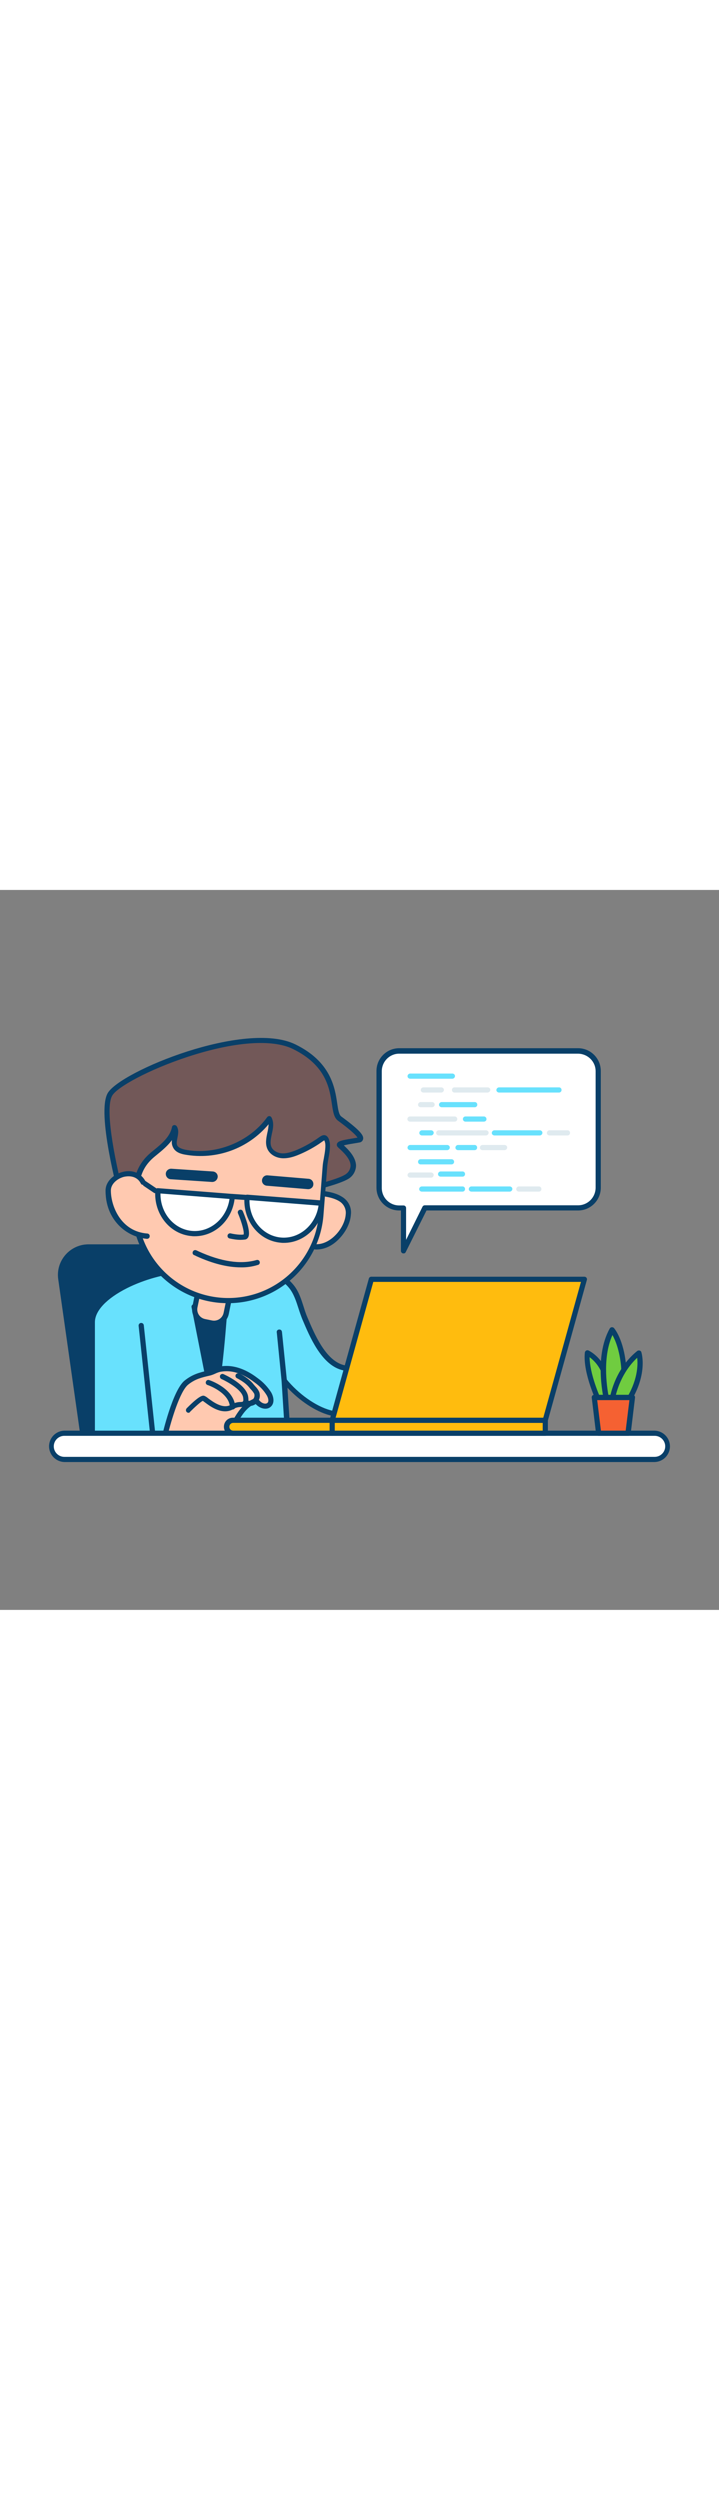 <svg version="1.1" id="Layer_1" xmlns="http://www.w3.org/2000/svg" xmlns:xlink="http://www.w3.org/1999/xlink" x="0px" y="0px" viewBox="0 0 500 500" style="width: 144px;" xml:space="preserve" data-imageid="coding-4-21" imageName="Coding 4" class="illustrations_image">
<rect x="0" y="0" width="500" height="500" fill="#808080" stroke="none"/>
<style type="text/css">
	.st0_coding-4-21{fill:#093F68;}
	.st1_coding-4-21{fill:#68E1FD;}
	.st2_coding-4-21{fill:#FFC9B0;}
	.st3_coding-4-21{fill:#725858;}
	.st4_coding-4-21{fill:#FFFFFF;}
	.st5_coding-4-21{fill:#FFBC0E;}
	.st6_coding-4-21{fill:#DFEAEF;}
	.st7_coding-4-21{fill:#70CC40;}
	.st8_coding-4-21{fill:#F56132;}
</style>
<g id="character_coding-4-21">
	<path class="st0_coding-4-21" d="M199.9,377.3H57.5L42.3,270.1c-1.5-10.7,5.9-20.5,16.6-22c0.9-0.1,1.8-0.2,2.7-0.2h119.9L199.9,377.3z"/>
	<path class="st0_coding-4-21" d="M199.9,379.1H57.5c-0.9,0-1.7-0.7-1.8-1.6L40.5,270.4c-1.7-11.6,6.4-22.4,18.1-24.1c1-0.1,2-0.2,3-0.2h119.9&#10;&#9;&#9;c0.9,0,1.7,0.7,1.8,1.6l18.4,129.4c0.1,0.5-0.1,1-0.4,1.4C201,378.9,200.5,379.1,199.9,379.1z M59.1,375.5h138.7L180,249.7H61.6&#10;&#9;&#9;c-9.8,0-17.7,7.9-17.7,17.7c0,0.8,0.1,1.7,0.2,2.5L59.1,375.5z"/>
	<path class="st1_coding-4-21 targetColor" d="M125.5,264.6h33c15.7,0,32.9-2.9,44.1,10.9c5,6.2,6.3,14.9,9.4,22.1c4.8,11.3,12.7,30.2,25.9,33.9&#10;&#9;&#9;c26.3,7.3,52.4,3.4,52.6,3.4c8.9-1.4,17.3,4.6,18.7,13.5c1.4,8.9-4.6,17.3-13.5,18.7l0,0c-7.5,1-15.1,1.5-22.6,1.5&#10;&#9;&#9;c-14.8,0.1-29.5-1.8-43.8-5.6c-10.6-2.9-23-11.8-31.6-22.4l2.5,39.5H64.2v-79.9C64.2,280.5,105.9,264.6,125.5,264.6z" style="fill: rgb(104, 225, 253);"/>
	<path class="st0_coding-4-21" d="M200.1,381.9H64.2c-1,0-1.8-0.8-1.8-1.8v-79.9c0-21.6,44.3-37.4,63.2-37.4h33c2.3,0,4.6-0.1,7-0.1&#10;&#9;&#9;c14-0.4,28.5-0.8,38.6,11.7c3.6,4.4,5.3,9.9,7,15.2c0.8,2.6,1.6,5,2.6,7.3l0.1,0.2c4.6,10.9,12.3,29.2,24.6,32.7&#10;&#9;&#9;c25.6,7.1,50.8,3.5,51.9,3.3c9.9-1.6,19.2,5.1,20.8,15c1.6,9.9-5.1,19.2-15,20.8c-7.6,1.1-15.3,1.6-23,1.5&#10;&#9;&#9;c-14.9,0.1-29.8-1.8-44.3-5.7c-9.5-2.6-20.5-9.9-29-19l2.2,34.3c0,0.5-0.1,1-0.5,1.4C201.1,381.7,200.6,381.9,200.1,381.9z&#10;&#9;&#9; M66,378.3h132.2l-2.4-37.6c-0.1-1,0.7-1.9,1.7-1.9c0.6,0,1.2,0.2,1.5,0.7c8.4,10.4,20.5,19,30.7,21.8c14.1,3.8,28.7,5.7,43.3,5.5&#10;&#9;&#9;c7.5,0.1,15-0.4,22.4-1.5c7.9-1.3,13.3-8.7,12-16.6s-8.7-13.3-16.6-12c-1.1,0.2-27,3.9-53.4-3.4c-14-3.9-22.1-23.2-27-34.8&#10;&#9;&#9;l-0.1-0.2c-1-2.5-1.9-5.1-2.7-7.6c-1.6-5-3.3-10.2-6.4-14.1c-8.9-11.1-21.9-10.8-35.6-10.4c-2.4,0.1-4.7,0.1-7,0.1h-33&#10;&#9;&#9;c-9.9,0-25.2,4.2-37.2,10.2C74.1,283.7,66,292.3,66,300.2V378.3z"/>
	<path class="st0_coding-4-21" d="M106,377.7c-0.9,0-1.7-0.7-1.8-1.6l-7.8-73.4c-0.1-1,0.6-1.9,1.6-2c1-0.1,1.9,0.6,2,1.6l7.8,73.4&#10;&#9;&#9;c0.1,1-0.6,1.9-1.6,2c0,0,0,0,0,0H106z"/>
	<path class="st0_coding-4-21" d="M156.2,289.4c0,0-3.6,54.3-8.2,66.3l-13.1-66.3H156.2z"/>
	<path class="st0_coding-4-21" d="M148,357.6h-0.1c-0.8-0.1-1.5-0.7-1.6-1.5l-13.1-66.3c-0.1-0.5,0-1.1,0.4-1.5c0.3-0.4,0.9-0.7,1.4-0.7h21.4&#10;&#9;&#9;c0.5,0,1,0.2,1.3,0.6c0.3,0.4,0.5,0.9,0.5,1.4c-0.1,2.2-3.7,54.7-8.4,66.9C149.4,357.1,148.8,357.6,148,357.6z M137.1,291.2&#10;&#9;&#9;l11.1,56.3c3.1-16.4,5.5-48.1,6.1-56.3H137.1z"/>
	<path class="st2_coding-4-21" d="M114.4,380c0,0,7.2-31.4,15.2-37.9c5.1-4.1,9.6-5.2,15.7-6.6c2.6-0.6,5-2.2,7.7-2.7c3.1-0.6,6.3-0.5,9.5,0.1&#10;&#9;&#9;c5.8,1.2,11.2,4.2,15.9,7.8c3.4,2.5,6.3,5.6,8.6,9.1c1.4,2.4,2.2,5.7,0.2,7.6s-5.4,1-7.4-0.9c-0.7-0.6-1.4-1.5-2.4-1.5&#10;&#9;&#9;c-0.5,0-1,0.2-1.4,0.4c-6.4,3.1-9.7,8.9-13.1,14.7c-0.6,1-5.7,11.8-6.7,11.8L114.4,380z"/>
	<path class="st0_coding-4-21" d="M156.3,383.8h-0.2l-41.8-2c-1-0.1-1.8-0.9-1.7-1.9c0-0.1,0-0.2,0-0.3c0.3-1.3,7.4-32.1,15.8-38.9&#10;&#9;&#9;c5.3-4.2,9.9-5.5,16.4-7c1.1-0.3,2.2-0.7,3.3-1.2c1.4-0.7,2.9-1.2,4.5-1.5c3.4-0.6,6.8-0.6,10.2,0.1c5.5,1.1,11,3.8,16.6,8.1&#10;&#9;&#9;c3.6,2.6,6.7,5.9,9.1,9.6c1.7,2.9,2.7,7.2,0,9.9s-7.2,1.6-9.9-0.9l-0.2-0.2c-0.3-0.3-0.6-0.5-0.9-0.8c-0.2,0-0.4,0.1-0.6,0.2&#10;&#9;&#9;c-5.7,2.7-8.8,7.9-12,13.4l-0.4,0.6c-0.1,0.2-0.5,1-1,2C158.7,382.6,157.8,383.8,156.3,383.8z M116.7,378.2l38.8,1.9&#10;&#9;&#9;c1.1-1.6,3.6-6.6,4.7-8.6c0.6-1.1,1-1.9,1.1-2.2l0.4-0.6c3.4-5.7,6.9-11.6,13.6-14.8c0.7-0.4,1.5-0.6,2.3-0.6&#10;&#9;&#9;c1.3,0.1,2.5,0.8,3.3,1.8l0.2,0.2c1.4,1.3,3.7,2,4.9,0.9s0.5-3.6-0.6-5.4c-2.1-3.4-4.9-6.3-8.1-8.6c-5.2-4-10.2-6.5-15.1-7.5&#10;&#9;&#9;c-2.9-0.6-5.9-0.6-8.8-0.1c-1.3,0.3-2.5,0.7-3.7,1.3c-1.3,0.6-2.6,1.1-3.9,1.4c-6.2,1.4-10.2,2.5-14.9,6.2&#10;&#9;&#9;C125.1,348.1,119.1,368.5,116.7,378.2z"/>
	<path class="st2_coding-4-21" d="M131.1,361.3c0,0,8.6-8.7,10.4-8.2s11.8,11.1,20.2,5.9c5.5-3.3,10.2,1.1,9.2-6.5s-16.3-14.4-16.3-14.4"/>
	<path class="st0_coding-4-21" d="M131.1,363.1c-1,0-1.8-0.8-1.8-1.8c0-0.5,0.2-0.9,0.5-1.3c9.4-9.5,11.3-8.9,12.2-8.7c1,0.4,1.9,1,2.7,1.7&#10;&#9;&#9;c3.7,2.7,10.5,7.8,16.1,4.4c2-1.1,4.2-1.8,6.5-1.8c0.6,0,1.2-0.1,1.8-0.3c0,0,0.3-0.4,0-2.7c-0.7-5.5-11.2-11.2-15.2-13&#10;&#9;&#9;c-0.9-0.5-1.2-1.6-0.8-2.5c0.4-0.8,1.4-1.2,2.2-0.9c1.6,0.7,16.2,7.4,17.3,15.8c0.4,2.7,0.1,4.3-0.8,5.5c-1.1,1.4-2.8,1.5-4.4,1.6&#10;&#9;&#9;c-1.7,0-3.4,0.4-4.9,1.3c-7.7,4.7-16.1-1.6-20.1-4.6c-0.5-0.3-1-0.8-1.4-1c-1.5,0.7-5.6,4.4-8.8,7.6&#10;&#9;&#9;C132,362.9,131.5,363.1,131.1,363.1z"/>
	<path class="st0_coding-4-21" d="M161.7,360.8c-1,0-1.7-0.7-1.8-1.7c-0.6-10.2-15.4-15.3-15.6-15.3c-0.9-0.3-1.5-1.3-1.1-2.3&#10;&#9;&#9;c0.3-0.9,1.3-1.5,2.3-1.1l0,0c0.7,0.2,17.3,5.9,18.1,18.5c0.1,1-0.7,1.9-1.7,1.9H161.7z"/>
	<path class="st0_coding-4-21" d="M173.3,358.4c-1.2,0-2.5-0.3-3.6-0.9c-0.9-0.5-1.2-1.6-0.7-2.5s1.6-1.2,2.5-0.7c1.8,1,4,0.4,5-1.4&#10;&#9;&#9;c0.5-0.9,0.6-2,0.3-3c-0.6-1-1.3-2-2.1-2.8c-0.5-0.5-0.9-1-1.3-1.5c-2.9-3.8-8.5-6.4-8.6-6.5c-0.9-0.4-1.3-1.5-0.9-2.4&#10;&#9;&#9;c0.4-0.9,1.5-1.3,2.4-0.9c0,0,0.1,0,0.1,0c0.3,0.1,6.4,3,9.9,7.5c0.3,0.4,0.7,0.8,1.1,1.3c1.2,1.2,2.2,2.5,2.9,4.1&#10;&#9;&#9;c1.3,3.8-0.6,8-4.4,9.3C175,358.3,174.1,358.4,173.3,358.4L173.3,358.4z"/>
	<path class="st3_coding-4-21" d="M84.6,212.9c0,0-15.7-57.7-8.1-71s93.3-50,128-33.2s24.5,44.7,31.6,49.9s18.4,13.9,13.3,14.9s-14.3,2-13.3,3.6&#10;&#9;&#9;s15.9,12,6.2,21.1S114.7,230.8,84.6,212.9z"/>
	<path class="st0_coding-4-21" d="M122.7,221.3c-15.8,0-30.5-1.7-39.1-6.8c-0.4-0.2-0.7-0.6-0.8-1.1c-0.6-2.4-15.8-58.6-7.9-72.3&#10;&#9;&#9;c8.7-15.1,95.5-50.8,130.4-33.9c24.9,12.1,27.6,30.2,29.2,41c0.6,4.2,1.2,7.9,2.8,9.1c13.4,9.8,15.8,13.3,15.2,15.8&#10;&#9;&#9;c-0.3,1.3-1.4,2.2-2.7,2.3c-1.2,0.2-2.7,0.5-4.1,0.7c-1.9,0.3-4.9,0.8-6.6,1.3c2.9,2.7,8.4,8,8.5,14.1c-0.1,3.1-1.5,6.1-3.9,8.1&#10;&#9;&#9;c-5.4,5-38.5,13.2-72.2,17.9C158.3,219.3,139.9,221.3,122.7,221.3z M86.1,211.7c30.8,17,145.7-6.2,155-14.8&#10;&#9;&#9;c1.6-1.3,2.6-3.3,2.7-5.4c0-4.7-5.1-9.4-7.6-11.7c-0.6-0.5-1.1-1-1.6-1.6c-0.4-0.6-0.5-1.4-0.2-2.1c0.8-1.7,3.3-2.3,10.6-3.5&#10;&#9;&#9;c1.3-0.2,2.5-0.4,3.6-0.6c-0.7-1.2-3.4-4.3-13.6-11.8c-2.8-2.1-3.4-6.2-4.2-11.5c-1.6-10.8-4-27-27.2-38.3c-14.4-7-41-5-72.8,5.4&#10;&#9;&#9;c-27.5,9-49.5,21.2-52.8,27.1C72.2,153.1,81.7,195.3,86.1,211.7L86.1,211.7z"/>
	<path class="st2_coding-4-21" d="M138.2,276.3l21.7,4.4l0,0l-3.5,17.2c-0.5,2.6-3,4.2-5.6,3.7l0,0l-12.4-2.5c-2.6-0.5-4.2-3-3.7-5.6l0,0&#10;&#9;&#9;L138.2,276.3L138.2,276.3L138.2,276.3z"/>
	<path class="st0_coding-4-21" d="M148.9,302.8c-0.7,0-1.4-0.1-2.1-0.2l-4.9-1c-5.6-1.2-9.3-6.7-8.1-12.3l2.7-13.4c0.2-1,1.2-1.6,2.1-1.4&#10;&#9;&#9;l21.8,4.5c1,0.2,1.6,1.2,1.4,2.1c0,0,0,0,0,0l-2.7,13.4C158.1,299.4,153.8,302.8,148.9,302.8L148.9,302.8z M139.7,278.4l-2.4,11.6&#10;&#9;&#9;c-0.7,3.7,1.6,7.2,5.3,8l4.9,1l0,0c3.7,0.7,7.2-1.6,8-5.3l2.4-11.6L139.7,278.4z"/>
	<path class="st2_coding-4-21" d="M242.3,225.6c-0.8,10.3-11.5,23.2-23.4,22.3s-20.9-10-20.1-20.3s11.1-17.8,23-16.9S243.1,215.3,242.3,225.6z"/>
	<path class="st0_coding-4-21" d="M220.1,249.7c-0.5,0-0.9,0-1.4-0.1c-12.9-1-22.6-11-21.7-22.2c0.5-5.6,3.4-10.7,8-14&#10;&#9;&#9;c4.9-3.5,10.9-5.1,16.9-4.6c7,0.5,12.1,1.9,15.8,4.2c4.5,2.6,7,7.5,6.3,12.6c-0.4,5.6-3.4,11.7-8,16.5&#10;&#9;&#9;C231.3,247.1,225.7,249.7,220.1,249.7z M219.8,212.4c-4.5,0-8.9,1.4-12.6,4c-3.8,2.6-6.2,6.8-6.6,11.3c-0.7,9.3,7.5,17.5,18.4,18.3&#10;&#9;&#9;c6.6,0.5,11.9-3.8,14.4-6.4c4-4.1,6.7-9.6,7-14.2c0.5-3.7-1.3-7.4-4.6-9.3c-3.1-1.9-7.9-3.2-14.2-3.7&#10;&#9;&#9;C221,212.4,220.4,212.4,219.8,212.4z"/>
	<path class="st2_coding-4-21" d="M153.5,285c-35.9-2.8-62.7-34.2-59.8-70.1c1-12.7,2-22.4,12.5-31.1c6.4-5.3,13.8-10.7,15.3-18.8&#10;&#9;&#9;c2.4,3.8-1.6,9,0.2,13c1.2,2.6,4.2,3.5,7,4.1c21.8,4.2,45.7-5.3,58.7-23.4c3.3,6.3-3,14.4,0.1,20.8c1.5,3.1,4.9,4.8,8.3,5.1&#10;&#9;&#9;c3.4,0.1,6.8-0.5,9.9-1.9c5.2-2,10.1-4.6,14.7-7.7c3.8-2.4,5.4-4.8,6.8-0.6s-1,13-1.4,17.4l-2.6,33.2&#10;&#9;&#9;C220.7,260.9,189.4,287.7,153.5,285z"/>
	<path class="st0_coding-4-21" d="M158.6,287c-1.8,0-3.5-0.1-5.3-0.2c-36.8-2.9-64.4-35.2-61.5-72c0.9-11.8,1.8-22.9,13.1-32.4l1.7-1.4&#10;&#9;&#9;c5.8-4.7,11.7-9.6,13-16.3c0.1-0.7,0.7-1.3,1.4-1.4c0.7-0.1,1.5,0.2,1.9,0.8c1.6,2.6,1,5.4,0.5,8c-0.4,2-0.8,3.8-0.2,5.2&#10;&#9;&#9;s2.5,2.4,5.7,3.1c21,4,44.4-5.3,56.9-22.6c0.6-0.8,1.7-1,2.5-0.4c0.2,0.2,0.4,0.4,0.5,0.6c1.9,3.7,1.1,7.8,0.2,11.6&#10;&#9;&#9;c-0.7,3.4-1.4,6.6-0.1,9.2c1.1,2.2,3.8,3.8,6.9,4.1s6.4-0.8,9.2-1.8c5-2,9.9-4.6,14.4-7.6c0.7-0.4,1.3-0.9,1.9-1.3&#10;&#9;&#9;c1.7-1.2,3.2-2.3,4.9-1.8c1.6,0.5,2.3,2,2.7,3.3c1.2,3.4,0.3,8.6-0.6,13.3c-0.3,1.8-0.6,3.6-0.7,4.8l-2.6,33.3&#10;&#9;&#9;C222.6,260,193.6,286.9,158.6,287z M119.6,173.7c-2.9,3.9-6.8,7.2-10.5,10.2l-1.7,1.4c-9.5,7.9-10.8,16.5-11.8,29.8&#10;&#9;&#9;c-2.7,34.9,23.3,65.3,58.2,68.1l0,0c34.9,2.7,65.3-23.4,68-58.3c0,0,0,0,0,0l2.6-33.3c0.1-1.4,0.4-3.2,0.8-5.2&#10;&#9;&#9;c0.7-4,1.6-9,0.7-11.5c-0.1-0.3-0.2-0.7-0.4-1c-0.6,0.3-1.1,0.7-1.7,1.1c-0.6,0.4-1.3,0.9-2,1.4c-4.7,3.1-9.8,5.8-15.1,7.9&#10;&#9;&#9;c-3.1,1.2-6.8,2.3-10.8,2c-4.4-0.4-8.1-2.7-9.8-6.1c-1.8-3.7-1-7.7-0.2-11.5c0.5-2,0.8-4,0.9-6c-14.2,17-36.4,25-58.2,21.1&#10;&#9;&#9;c-2.8-0.5-6.7-1.6-8.3-5.1C119.5,177.1,119.3,175.4,119.6,173.7z"/>
	<path class="st0_coding-4-21" d="M147.6,202.8h-0.2l-28.7-1.9c-2-0.1-3.5-1.9-3.4-3.9c0.1-2,1.9-3.5,3.9-3.4l28.7,1.9c2,0.1,3.6,1.7,3.5,3.7&#10;&#9;&#9;S149.6,202.8,147.6,202.8L147.6,202.8z"/>
	<path class="st0_coding-4-21" d="M214.4,207.8h-0.3l-28.6-2.4c-2-0.2-3.5-1.9-3.3-3.9c0.2-2,1.9-3.5,3.9-3.3c0,0,0,0,0,0l28.6,2.4&#10;&#9;&#9;c2,0.2,3.4,2,3.2,4C217.8,206.4,216.2,207.8,214.4,207.8L214.4,207.8z"/>
	<path class="st0_coding-4-21" d="M167.4,243c-2.6,0-5.3-0.4-7.9-1c-1-0.3-1.5-1.3-1.2-2.3c0.3-0.9,1.2-1.4,2.1-1.2c0.1,0,5.2,1.3,9,0.8&#10;&#9;&#9;c0.6-1.6-1.2-8.3-3.9-14.7c-0.4-0.9,0-2,1-2.4s2,0,2.4,1c1.4,3.3,5.8,14.3,3.7,18c-0.5,0.9-1.3,1.5-2.3,1.6&#10;&#9;&#9;C169.3,242.9,168.3,243,167.4,243z"/>
	<path class="st4_coding-4-21" d="M109.8,208.9c-1.2,15.3,9.4,28.6,23.7,29.7s26.8-10.4,28-25.7L109.8,208.9z"/>
	<path class="st0_coding-4-21" d="M135.4,240.5c-0.7,0-1.4,0-2-0.1c-15.3-1.2-26.6-15.4-25.4-31.7c0-0.5,0.3-0.9,0.6-1.2&#10;&#9;&#9;c0.4-0.3,0.8-0.5,1.3-0.4l51.7,4c1,0.1,1.7,0.9,1.7,1.9c0,0,0,0,0,0C162.2,228.6,149.9,240.5,135.4,240.5z M111.6,210.8&#10;&#9;&#9;c-0.2,13.5,9.4,25,22.1,26s24-8.9,25.9-22.2L111.6,210.8z"/>
	<path class="st4_coding-4-21" d="M171.8,213.5c-1.2,15.3,9.4,28.6,23.7,29.7s26.8-10.4,28-25.7L171.8,213.5z"/>
	<path class="st0_coding-4-21" d="M197.4,245.1c-0.7,0-1.4,0-2-0.1c-15.3-1.2-26.6-15.4-25.4-31.7c0.1-1,0.9-1.7,1.9-1.7c0,0,0,0,0,0l51.7,4&#10;&#9;&#9;c1,0.1,1.7,1,1.7,2c0,0,0,0,0,0C224.1,233.2,211.8,245.1,197.4,245.1z M173.5,215.4c-0.2,13.5,9.4,25,22.1,26s24-8.9,25.9-22.2&#10;&#9;&#9;L173.5,215.4z"/>
	<path class="st0_coding-4-21" d="M108,210.6c-0.4,0-0.7-0.1-1-0.3l-11.6-7.8c-0.9-0.4-1.3-1.5-0.8-2.4c0.4-0.9,1.5-1.3,2.4-0.8&#10;&#9;&#9;c0.2,0.1,0.3,0.2,0.4,0.3l11.6,7.8c0.8,0.6,1,1.7,0.5,2.5C109.1,210.3,108.6,210.6,108,210.6L108,210.6z"/>
	<path class="st0_coding-4-21" d="M171.8,215.4h-0.1l-10.2-0.7c-1-0.1-1.7-1-1.6-2c0.1-1,0.9-1.7,1.9-1.6l10.2,0.7c1,0,1.8,0.9,1.8,1.9&#10;&#9;&#9;S172.8,215.5,171.8,215.4L171.8,215.4z"/>
	<path class="st2_coding-4-21" d="M102.2,240.4c-11.9-0.9-27-11.2-27-31.7c0-10.3,18.2-17.2,24.2-5.8"/>
	<path class="st0_coding-4-21" d="M102.2,242.3h-0.1c-7.2-0.7-14-3.9-19.1-9c-4.4-4.4-9.6-12.1-9.6-24.5c0-6.6,6-11.5,12-13&#10;&#9;&#9;c6.7-1.7,12.7,0.8,15.7,6.4c0.5,0.9,0.1,2-0.8,2.4c-0.9,0.5-2,0.1-2.4-0.8c-3.2-6.1-9.7-5-11.6-4.6c-4.5,1.1-9.2,4.8-9.2,9.5&#10;&#9;&#9;c0,10.8,6.9,28.5,25.3,29.9c1,0,1.8,0.9,1.7,1.9C104.1,241.6,103.2,242.3,102.2,242.3L102.2,242.3L102.2,242.3z"/>
	<path class="st0_coding-4-21" d="M167.5,262.1c-9.3,0-19.6-2.6-31-7.8c-0.6-0.3-1-0.5-1.2-0.6c-1-0.2-1.6-1.2-1.3-2.2c0.2-0.8,0.9-1.4,1.7-1.4&#10;&#9;&#9;c0.5,0,0.8,0.1,2.4,0.9c15.6,7.1,29.2,9.2,40.3,6c1-0.3,2,0.3,2.2,1.2c0.3,1-0.3,2-1.2,2.2C175.5,261.6,171.5,262.2,167.5,262.1z"/>
	<path class="st0_coding-4-21" d="M197.6,342.4c-0.9,0-1.7-0.7-1.8-1.6l-3.3-33.3c-0.3-1,0.3-2,1.3-2.2s2,0.3,2.2,1.3c0,0.2,0.1,0.3,0.1,0.5&#10;&#9;&#9;l3.4,33.4c0.1,1-0.6,1.9-1.6,2c0,0,0,0,0,0L197.6,342.4z"/>
</g>
<g id="table_coding-4-21">
	<path class="st4_coding-4-21" d="M44.7,377.3h410.6c5,0,9.1,4.1,9.1,9.1v0c0,5-4.1,9.1-9.1,9.1H44.7c-5,0-9.1-4.1-9.1-9.1v0&#10;&#9;&#9;C35.6,381.4,39.7,377.3,44.7,377.3z"/>
	<path class="st0_coding-4-21" d="M455.3,397.3H44.7c-6-0.2-10.7-5.2-10.6-11.2c0.2-5.8,4.8-10.4,10.6-10.6h410.6c6,0.2,10.7,5.2,10.6,11.2&#10;&#9;&#9;C465.7,392.5,461.1,397.1,455.3,397.3z M44.7,379.1c-4,0-7.3,3.3-7.3,7.3c0,4,3.3,7.3,7.3,7.3h410.6c4,0,7.3-3.3,7.3-7.3&#10;&#9;&#9;c0-4-3.3-7.3-7.3-7.3l0,0H44.7z"/>
</g>
<g id="device_coding-4-21">
	<path class="st5_coding-4-21" d="M160,368.3h71l0,0v9l0,0h-71c-1.4,0-2.5-1.1-2.5-2.5l0,0v-4.1C157.5,369.4,158.6,368.3,160,368.3L160,368.3&#10;&#9;&#9;L160,368.3z"/>
	<path class="st0_coding-4-21" d="M231,379.1h-69c-3.5,0-6.3-2.8-6.3-6.3s2.8-6.3,6.3-6.3h69c1,0,1.8,0.8,1.8,1.8v9&#10;&#9;&#9;C232.8,378.3,232,379.1,231,379.1C231,379.1,231,379.1,231,379.1z M162,370.1c-1.5,0.1-2.6,1.4-2.5,2.9c0.1,1.4,1.2,2.4,2.5,2.5&#10;&#9;&#9;h67.2v-5.4H162z"/>
	<rect x="231" y="368.3" class="st5_coding-4-21" width="148.2" height="9"/>
	<path class="st0_coding-4-21" d="M379.2,379.1H231c-1,0-1.8-0.8-1.8-1.8c0,0,0,0,0,0v-9c0-1,0.8-1.8,1.8-1.8c0,0,0,0,0,0h148.2&#10;&#9;&#9;c1,0,1.8,0.8,1.8,1.8v9C381,378.3,380.2,379.1,379.2,379.1C379.2,379.1,379.2,379.1,379.2,379.1z M232.8,375.5h144.6v-5.4H232.8&#10;&#9;&#9;V375.5z"/>
	<polygon class="st5_coding-4-21" points="258.2,270.4 406.4,270.4 379.2,368.3 231,368.3 &#9;"/>
	<path class="st0_coding-4-21" d="M379.2,370.1H231c-1,0-1.8-0.8-1.8-1.8c0-0.2,0-0.3,0.1-0.5l27.2-97.9c0.2-0.8,0.9-1.3,1.7-1.3h148.2&#10;&#9;&#9;c1,0,1.8,0.8,1.8,1.8c0,0.2,0,0.3-0.1,0.5l-27.2,97.9C380.7,369.6,380,370.1,379.2,370.1z M233.4,366.5h144.4l26.2-94.3H259.6&#10;&#9;&#9;L233.4,366.5z"/>
</g>
<g id="speech-bubble_coding-4-21">
	<path class="st4_coding-4-21" d="M402,111.8H277.6c-7.7,0-14,6.3-14,14v81.1c0,7.7,6.3,14,14,14h3v29.8l14.9-29.8H402c7.7,0,14-6.3,14-14v-81.1&#10;&#9;&#9;C416,118.1,409.7,111.8,402,111.8z"/>
	<path class="st0_coding-4-21" d="M280.6,252.4c-0.1,0-0.3,0-0.4,0c-0.8-0.2-1.4-0.9-1.4-1.8v-28h-1.2c-8.7,0-15.8-7.1-15.8-15.8v-81.1&#10;&#9;&#9;c0-8.7,7.1-15.8,15.8-15.8h0H402c8.7,0,15.8,7.1,15.8,15.8v81.1c0,8.7-7.1,15.8-15.8,15.8h0H296.6l-14.4,28.8&#10;&#9;&#9;C281.9,252.1,281.3,252.5,280.6,252.4z M277.6,113.7c-6.7,0-12.1,5.5-12.1,12.2v81.1c0,6.7,5.4,12.1,12.1,12.1h3&#10;&#9;&#9;c1,0,1.8,0.8,1.8,1.8v0V243l11.4-23c0.3-0.6,0.9-1,1.6-1H402c6.7,0,12.1-5.4,12.2-12.1v-81c0-6.7-5.4-12.1-12.2-12.2H277.6z"/>
	<path class="st1_coding-4-21 targetColor" d="M314.7,131.1h-29.6c-1-0.1-1.8-0.9-1.7-1.9c0.1-0.9,0.8-1.6,1.7-1.7h29.6c1,0.1,1.8,0.9,1.7,1.9&#10;&#9;&#9;C316.3,130.3,315.6,131,314.7,131.1z" style="fill: rgb(104, 225, 253);"/>
	<path class="st6_coding-4-21" d="M307,140.7h-12.7c-1-0.1-1.8-0.9-1.7-1.9c0.1-0.9,0.8-1.6,1.7-1.7H307c1,0.1,1.8,0.9,1.7,1.9&#10;&#9;&#9;C308.6,139.9,307.9,140.6,307,140.7z"/>
	<path class="st6_coding-4-21" d="M339.2,140.7h-23c-1,0.1-1.9-0.7-1.9-1.7c-0.1-1,0.7-1.9,1.7-1.9c0.1,0,0.2,0,0.3,0h23c1,0.1,1.8,0.9,1.7,1.9&#10;&#9;&#9;C340.8,139.9,340.1,140.6,339.2,140.7z"/>
	<path class="st1_coding-4-21 targetColor" d="M388.6,140.7h-41.7c-1-0.1-1.8-0.9-1.7-1.9c0.1-0.9,0.8-1.6,1.7-1.7h41.7c1-0.1,1.9,0.7,1.9,1.7&#10;&#9;&#9;c0.1,1-0.7,1.9-1.7,1.9C388.8,140.7,388.7,140.7,388.6,140.7z" style="fill: rgb(104, 225, 253);"/>
	<path class="st6_coding-4-21" d="M300.6,150.9h-8.2c-1-0.1-1.8-0.9-1.7-1.9c0.1-0.9,0.8-1.6,1.7-1.7h8.2c1,0.1,1.8,0.9,1.7,1.9&#10;&#9;&#9;C302.2,150.1,301.5,150.8,300.6,150.9z"/>
	<path class="st1_coding-4-21 targetColor" d="M329.9,150.9H307c-1-0.1-1.8-0.9-1.7-1.9c0.1-0.9,0.8-1.6,1.7-1.7h23c1-0.1,1.9,0.7,1.9,1.7&#10;&#9;&#9;c0.1,1-0.7,1.9-1.7,1.9C330.2,150.9,330.1,150.9,329.9,150.9L329.9,150.9z" style="fill: rgb(104, 225, 253);"/>
	<path class="st6_coding-4-21" d="M316.2,160.9h-31.1c-1,0-1.8-0.8-1.8-1.8c0-1,0.8-1.8,1.8-1.8c0,0,0,0,0,0h31.1c1,0,1.8,0.8,1.8,1.8&#10;&#9;&#9;C318,160.1,317.2,160.9,316.2,160.9C316.2,160.9,316.2,160.9,316.2,160.9z"/>
	<path class="st1_coding-4-21 targetColor" d="M336.5,160.9h-12.8c-1,0-1.8-0.8-1.8-1.8c0-1,0.8-1.8,1.8-1.8h12.8c1,0,1.8,0.8,1.8,1.8&#10;&#9;&#9;C338.4,160.1,337.5,160.9,336.5,160.9C336.5,160.9,336.5,160.9,336.5,160.9z" style="fill: rgb(104, 225, 253);"/>
	<path class="st1_coding-4-21 targetColor" d="M299.9,170.5h-6.6c-1-0.1-1.8-0.9-1.7-1.9c0.1-0.9,0.8-1.6,1.7-1.7h6.6c1,0.1,1.8,0.9,1.7,1.9&#10;&#9;&#9;C301.5,169.7,300.8,170.4,299.9,170.5z" style="fill: rgb(104, 225, 253);"/>
	<path class="st6_coding-4-21" d="M338.1,170.5H305c-1-0.1-1.8-0.9-1.7-1.9c0.1-0.9,0.8-1.6,1.7-1.7h33.1c1,0.1,1.8,0.9,1.7,1.9&#10;&#9;&#9;C339.7,169.7,339,170.4,338.1,170.5L338.1,170.5z"/>
	<path class="st1_coding-4-21 targetColor" d="M375.5,170.5h-31.8c-1-0.1-1.8-0.9-1.7-1.9c0.1-0.9,0.8-1.6,1.7-1.7h31.8c1,0.1,1.8,0.9,1.7,1.9&#10;&#9;&#9;C377.1,169.7,376.4,170.4,375.5,170.5z" style="fill: rgb(104, 225, 253);"/>
	<path class="st6_coding-4-21" d="M394.5,170.5H382c-1-0.1-1.8-0.9-1.7-1.9c0.1-0.9,0.8-1.6,1.7-1.7h12.5c1-0.1,1.9,0.7,1.9,1.7&#10;&#9;&#9;c0.1,1-0.7,1.9-1.7,1.9C394.7,170.5,394.6,170.5,394.5,170.5z"/>
	<path class="st1_coding-4-21 targetColor" d="M311.1,180.7h-26c-1-0.1-1.8-0.9-1.7-1.9c0.1-0.9,0.8-1.6,1.7-1.7h26c1,0.1,1.8,0.9,1.7,1.9&#10;&#9;&#9;C312.7,179.9,312,180.6,311.1,180.7z" style="fill: rgb(104, 225, 253);"/>
	<path class="st1_coding-4-21 targetColor" d="M329.9,180.7h-11.5c-1-0.1-1.8-0.9-1.7-1.9c0.1-0.9,0.8-1.6,1.7-1.7h11.5c1-0.1,1.9,0.7,1.9,1.7&#10;&#9;&#9;c0.1,1-0.7,1.9-1.7,1.9C330.1,180.7,330,180.7,329.9,180.7z" style="fill: rgb(104, 225, 253);"/>
	<path class="st6_coding-4-21" d="M351,180.7h-15.6c-1-0.1-1.8-0.9-1.7-1.9c0.1-0.9,0.8-1.6,1.7-1.7H351c1,0.1,1.8,0.9,1.7,1.9&#10;&#9;&#9;C352.6,179.9,351.9,180.6,351,180.7z"/>
	<path class="st1_coding-4-21 targetColor" d="M314,190.6h-21.5c-1,0-1.8-0.8-1.8-1.8c0-1,0.8-1.8,1.8-1.8c0,0,0,0,0,0H314c1,0,1.8,0.8,1.8,1.8&#10;&#9;&#9;C315.8,189.8,315,190.6,314,190.6C314,190.6,314,190.6,314,190.6z" style="fill: rgb(104, 225, 253);"/>
	<path class="st6_coding-4-21" d="M299.9,199.8h-14.8c-1-0.1-1.8-0.9-1.7-1.9c0.1-0.9,0.8-1.6,1.7-1.7h14.8c1,0.1,1.8,0.9,1.7,1.9&#10;&#9;&#9;C301.5,199,300.8,199.8,299.9,199.8L299.9,199.8z"/>
	<path class="st1_coding-4-21 targetColor" d="M321.5,199.1h-15.2c-1-0.1-1.8-0.9-1.7-1.9c0.1-0.9,0.8-1.6,1.7-1.7h15.2c1-0.1,1.9,0.7,1.9,1.7&#10;&#9;&#9;c0.1,1-0.7,1.9-1.7,1.9C321.7,199.1,321.6,199.1,321.5,199.1L321.5,199.1z" style="fill: rgb(104, 225, 253);"/>
	<path class="st1_coding-4-21 targetColor" d="M321.5,209.5h-28.3c-1-0.1-1.8-0.9-1.7-1.9c0.1-0.9,0.8-1.6,1.7-1.7h28.3c1-0.1,1.9,0.7,1.9,1.7&#10;&#9;&#9;c0.1,1-0.7,1.9-1.7,1.9C321.7,209.5,321.6,209.5,321.5,209.5z" style="fill: rgb(104, 225, 253);"/>
	<path class="st1_coding-4-21 targetColor" d="M354.6,209.5h-26.9c-1-0.1-1.8-0.9-1.7-1.9c0.1-0.9,0.8-1.6,1.7-1.7h26.9c1,0.1,1.8,0.9,1.7,1.9&#10;&#9;&#9;C356.2,208.7,355.5,209.4,354.6,209.5z" style="fill: rgb(104, 225, 253);"/>
	<path class="st6_coding-4-21" d="M374.6,209.5h-13.9c-1-0.1-1.8-0.9-1.7-1.9c0.1-0.9,0.8-1.6,1.7-1.7h13.9c1-0.1,1.9,0.7,1.9,1.7&#10;&#9;&#9;c0.1,1-0.7,1.9-1.7,1.9C374.8,209.5,374.7,209.5,374.6,209.5z"/>
</g>
<g id="plant_coding-4-21">
	<path class="st7_coding-4-21" d="M417.3,356.7c0,0-10.4-21.1-8.9-35.4c0,0,8.3,3.8,12.3,14.9c6.1,17,4.7,20.5,4.7,20.5L417.3,356.7z"/>
	<path class="st0_coding-4-21" d="M425.5,358.6L425.5,358.6h-8.1c-0.7,0-1.3-0.4-1.6-1c-0.4-0.9-10.6-21.7-9.1-36.3c0.1-0.6,0.4-1.1,0.9-1.4&#10;&#9;&#9;c0.5-0.3,1.1-0.3,1.6-0.1c0.4,0.2,9.1,4.2,13.3,15.9c5.9,16.4,5.1,20.8,4.7,21.8C426.9,358.1,426.2,358.6,425.5,358.6z&#10;&#9;&#9; M418.5,354.9h5.3c-0.1-2-0.8-7.1-4.8-18.1c-1.7-4.9-4.8-9.2-9-12.3C410.2,336.1,416.6,351,418.5,354.9L418.5,354.9z"/>
	<path class="st7_coding-4-21" d="M422.2,355.7c0,0-7.8-30.1,3.4-50.2c0,0,6.4,7.4,8,25.2c0.8,8.5-0.8,17-4.6,24.6L422.2,355.7z"/>
	<path class="st0_coding-4-21" d="M422.2,357.5c-0.8,0-1.5-0.6-1.8-1.4c-0.3-1.2-7.8-31,3.6-51.5c0.5-0.9,1.6-1.2,2.5-0.7&#10;&#9;&#9;c0.2,0.1,0.4,0.2,0.5,0.4c0.3,0.3,6.8,8,8.4,26.2c0.9,8.8-0.8,17.8-4.9,25.7c-0.3,0.5-0.8,0.8-1.5,0.9l-6.7,0.5L422.2,357.5z&#10;&#9;&#9; M425.9,309.1c-7.5,16.6-3.5,38.9-2.2,44.7l4.2-0.3c3.3-7.1,4.7-14.9,4-22.7C430.8,319.4,427.8,312.5,425.9,309.1z"/>
	<path class="st7_coding-4-21" d="M425.6,354.8c0,0,2.4-20.1,18.6-33.2c0,0,4.8,15-8.6,35L425.6,354.8z"/>
	<path class="st0_coding-4-21" d="M435.6,358.4h-0.3l-10-1.8c-0.9-0.2-1.6-1-1.5-2c0.1-0.9,2.7-21,19.3-34.4c0.8-0.6,1.9-0.5,2.6,0.2&#10;&#9;&#9;c0.1,0.2,0.3,0.4,0.3,0.6c0.2,0.6,4.9,16-8.8,36.5C436.8,358,436.2,358.4,435.6,358.4z M427.7,353.3l7.1,1.2&#10;&#9;&#9;c8.7-13.5,8.9-24.6,8.3-29.6C432.1,335.2,428.6,348.6,427.7,353.3L427.7,353.3z"/>
	<polygon class="st8_coding-4-21" points="436.7,377.3 416.3,377.3 413.3,352.5 439.7,352.5 &#9;"/>
	<path class="st0_coding-4-21" d="M436.7,379.1h-20.4c-0.9,0-1.7-0.7-1.8-1.6l-3-24.9c-0.1-0.5,0.1-1,0.4-1.4c0.3-0.4,0.8-0.6,1.4-0.6h26.5&#10;&#9;&#9;c0.5,0,1,0.2,1.4,0.6c0.3,0.4,0.5,0.9,0.4,1.4l-3,24.9C438.4,378.5,437.7,379.2,436.7,379.1z M417.9,375.5h17.2l2.6-21.2h-22.4&#10;&#9;&#9;L417.9,375.5z"/>
</g>
</svg>